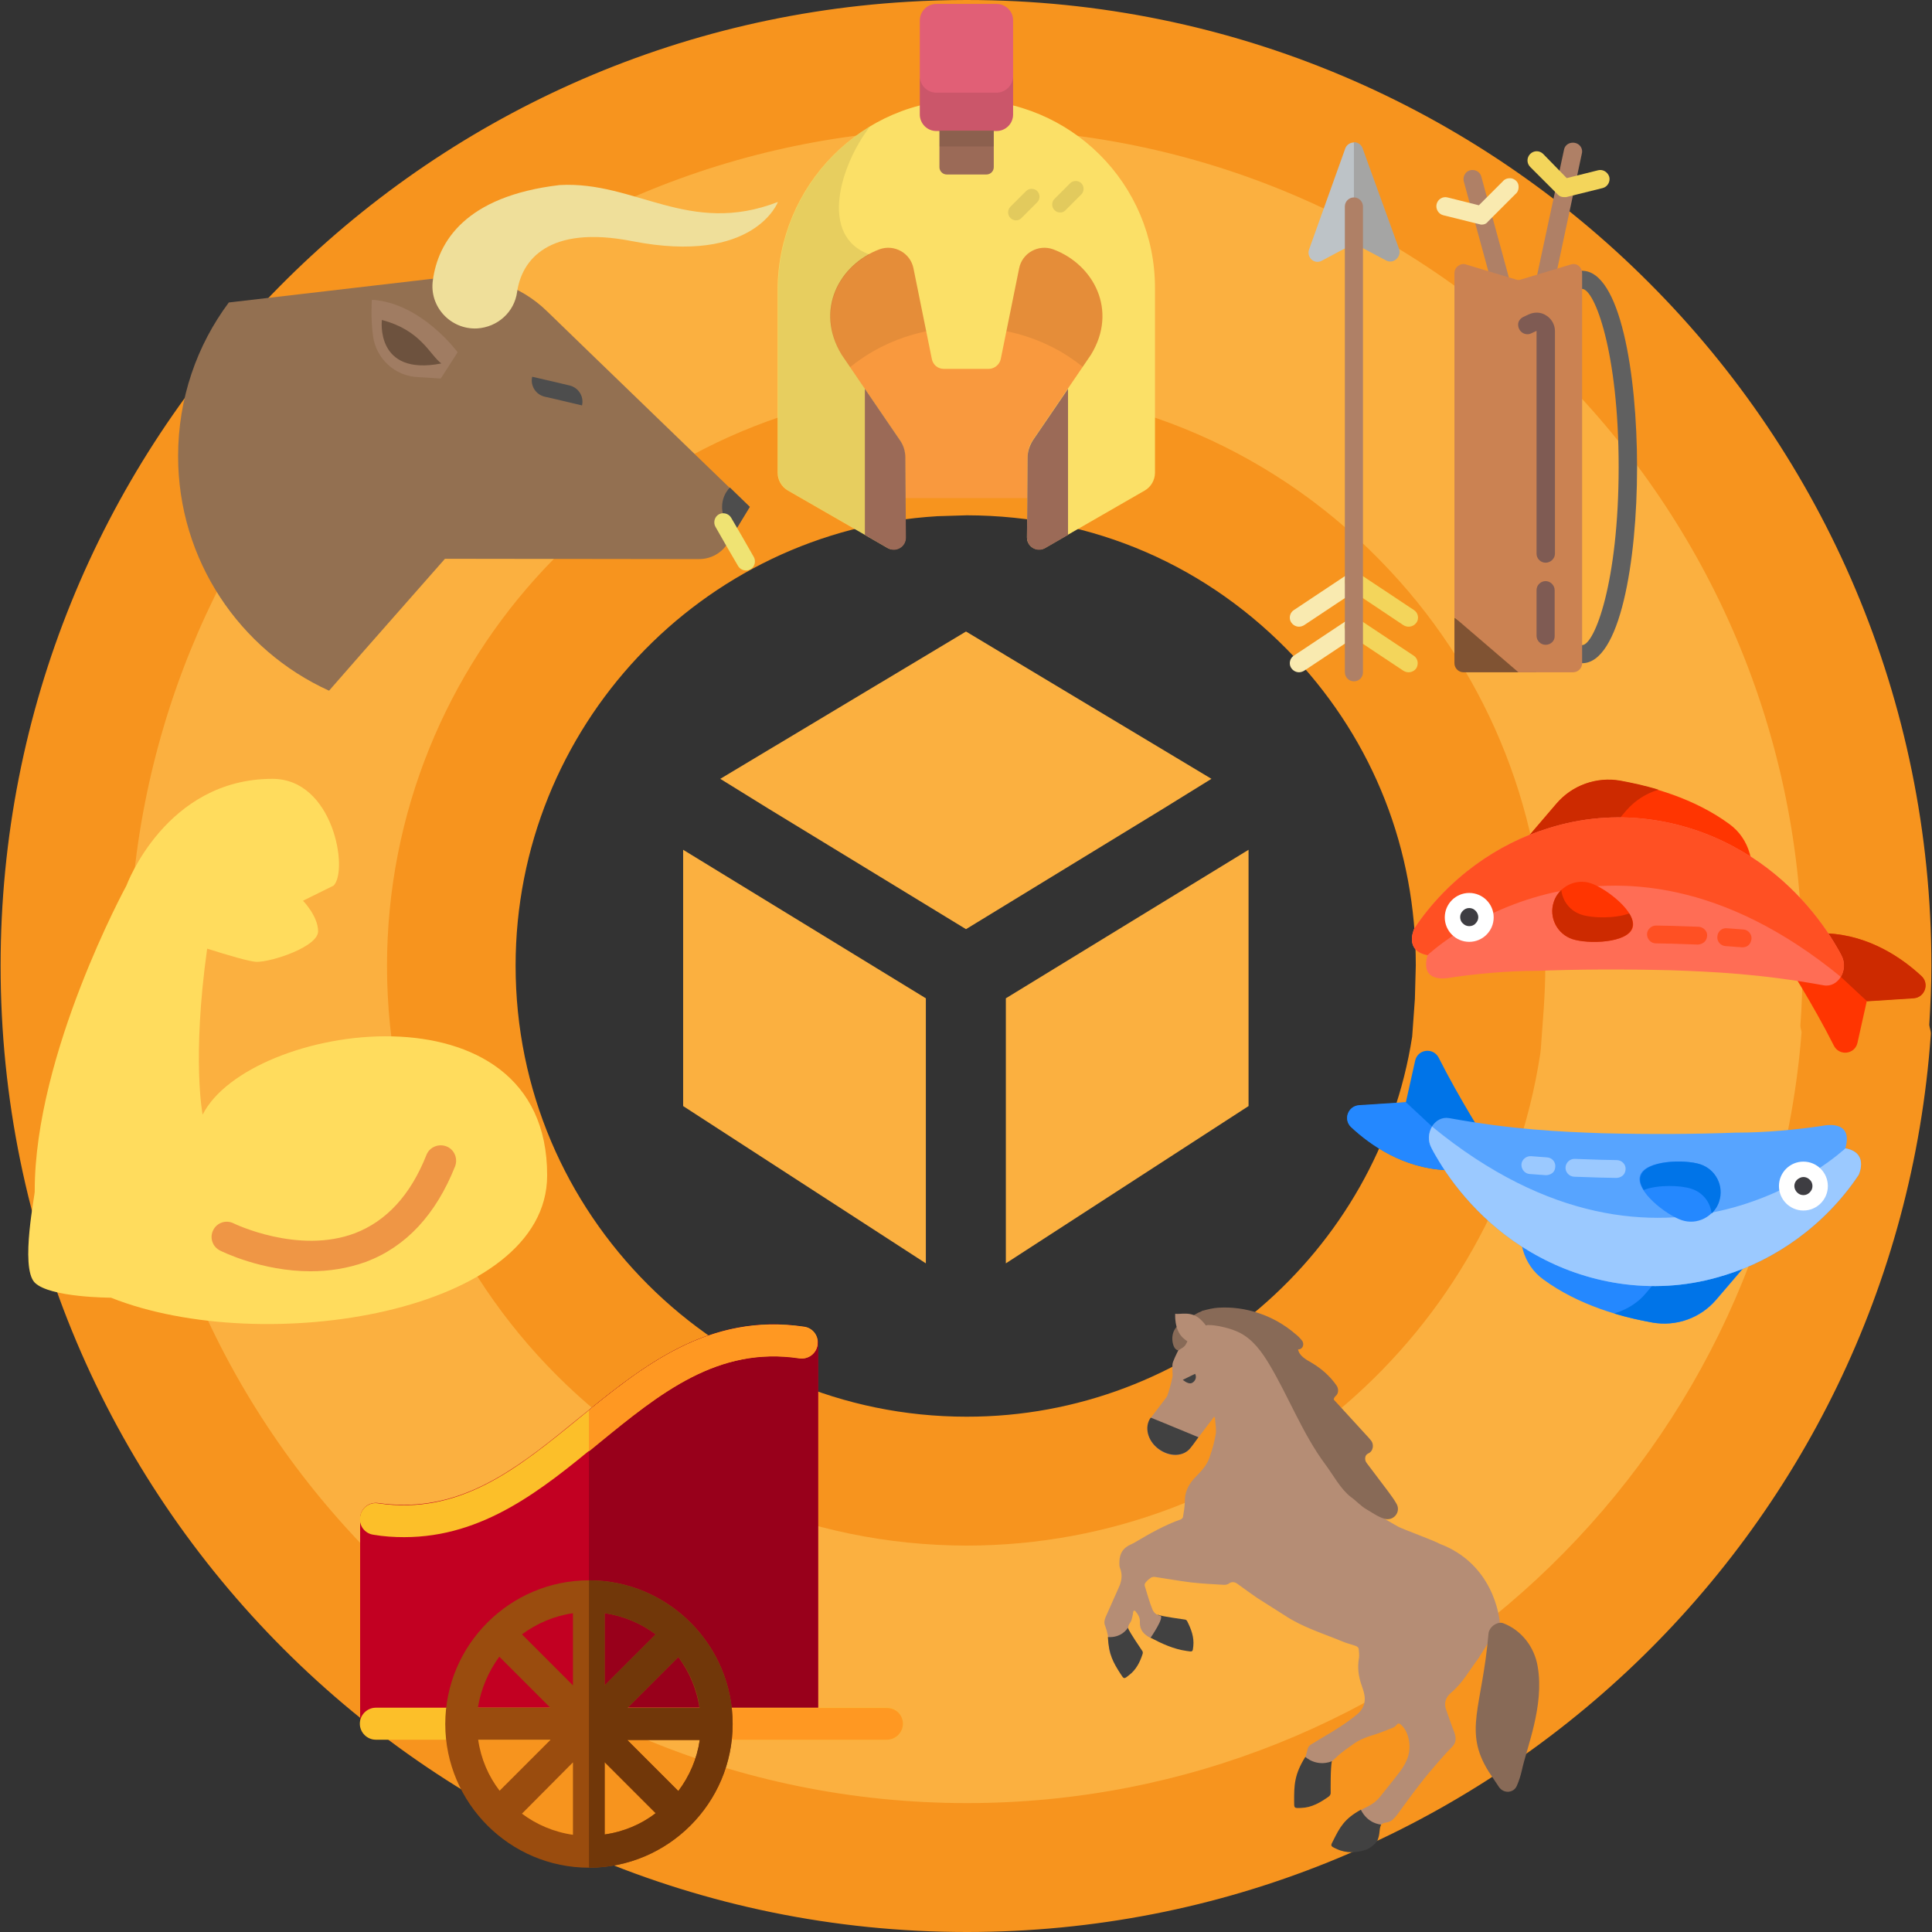 <?xml version="1.0" encoding="utf-8"?>
<!-- Generator: Adobe Illustrator 19.0.0, SVG Export Plug-In . SVG Version: 6.00 Build 0)  -->
<svg version="1.1" id="Layer_1" xmlns="http://www.w3.org/2000/svg" xmlns:xlink="http://www.w3.org/1999/xlink" x="0px" y="0px"
	 viewBox="14 -14 640 640" style="enable-background:new 14 -14 640 640;" xml:space="preserve">
<rect x="14" y="-14" width="640" height="640" fill="#333333" stroke="none"/>
<style type="text/css">
	.st0{fill:#FBB040;}
	.st1{fill:#F7941E;}
	.st2{fill:#F9993E;}
	.st3{opacity:8.000000e-002;enable-background:new    ;}
	.st4{fill:#FBE067;}
	.st5{opacity:0.1;}
	.st6{fill:#9B6A57;}
	.st7{fill:#E15F76;}
	.st8{opacity:0.1;enable-background:new    ;}
	.st9{fill:#C20022;}
	.st10{fill:#98001B;}
	.st11{fill:#FCBF29;}
	.st12{fill:#FF9822;}
	.st13{fill:#9A4C0E;}
	.st14{fill:#713709;}
	.st15{fill:#B58D75;}
	.st16{fill-opacity:0;stroke:#000000;stroke-opacity:0;}
	.st17{fill:#414141;}
	.st18{fill:#886A57;}
	.st19{fill:#805333;}
	.st20{fill:#A5A5A4;}
	.st21{fill:#606060;}
	.st22{fill:#F9EAB0;}
	.st23{fill:#F3D55B;}
	.st24{fill:#BDC3C7;}
	.st25{fill:#AF8066;}
	.st26{fill:#CB8252;}
	.st27{fill:#7F5B53;}
	.st28{fill:#937051;}
	.st29{fill:#4D4D4D;}
	.st30{fill:#A07C62;}
	.st31{fill:#6D523E;}
	.st32{fill:#EFDF9A;}
	.st33{fill:#EFE373;}
	.st34{fill:#FFDC5D;}
	.st35{fill:#EF9645;}
	.st36{fill:#FF3501;}
	.st37{fill:#CD2A00;}
	.st38{fill:#FF6D55;}
	.st39{fill:#FF5023;}
	.st40{fill:#FFFFFF;}
	.st41{fill:#3E3D42;}
	.st42{fill:#0074E8;}
	.st43{fill:#2488FF;}
	.st44{fill:#57A4FF;}
	.st45{fill:#9BC9FF;}
</style>
<path class="st0" d="M631.7,327.2C644.2,146.5,496.3-2.9,315.9,7.9c-156.5,9.3-280.4,139.2-280.4,298c0,165,133.8,298.8,298.8,298.8
	c157.9,0,287.1-122.4,298-277.5L631.7,327.2z M503,332c-12.6,82.1-84.2,144.6-168.8,144.6c-94.1,0-170.7-76.6-170.7-170.7
	c0-90.1,70.2-164.9,159.9-170.2l10.8-0.3c47.7,0,91.9,19.2,124.4,54c32.6,34.9,48.7,80.7,45.3,128.9L503,332z"/>
<g>
	<path class="st1" d="M334.2,114.1h-0.6l-10.8,0.3l-0.6,0c-101,6-179.9,90.1-180,191.5c0,106,86.1,192,192.1,192.1
		c95.3-0.1,175.6-70.1,189.9-162.7l0.2-1.7l1-13.7c0.3-4.7,0.5-9.3,0.5-13.9c0-48.8-18.1-95.3-51.5-131
		C437.9,135.8,387.7,114,334.2,114.1z M482.7,316.9l-0.9,12.5c-11.1,71.4-73.9,126-147.6,125.9c-41.2,0-78.5-16.7-105.6-43.8
		c-27.1-27.1-43.8-64.3-43.8-105.6c0-78.8,61.4-144.2,139.7-148.9l9.8-0.3c41.9,0.1,80.1,16.7,108.7,47.2c26.1,28,40,63.6,40,101.9
		L482.7,316.9z"/>
	<path class="st1" d="M653.8,305.9c0-88.3-35.7-168.4-93.5-226.2C502.6,21.8,422.5-14,334.2-14c-6.5,0-13.1,0.2-19.6,0.6
		C146.9-3.4,14.2,135.7,14.2,305.9C14.2,482.7,157.5,626,334.3,626c169.1,0,307.6-131.1,319.3-297.3c0.1-1.1-0.4-2.1-0.5-3.2
		C653.5,318.9,653.8,312.3,653.8,305.9z M610.8,327.9c-11.2,142.8-130.7,255.4-276.5,255.4c-76.7,0-145.9-31-196.2-81.3
		c-50.3-50.3-81.3-119.5-81.3-196.2c0-147.5,115.1-268.1,260.3-276.7c5.7-0.3,11.4-0.5,17.1-0.5c76.6,0,145.7,31,195.9,81.2
		c50.1,50.2,81,119.4,81,196c0,6.6-0.2,13.2-0.7,19.9C610.4,326.5,610.7,327.2,610.8,327.9z"/>
</g>
<rect x="283.7" y="57.7" class="st2" width="101" height="93.3"/>
<path class="st3" d="M283.7,57.7v64.8c5.1-11.8,23-28.1,50.5-28.1c27.5,0,45.4,16.3,50.5,28.1V57.7H283.7z"/>
<path class="st4" d="M334.1,19c-34.6,0-62.5,28.5-62.5,63.1v60.5c0,2.4,1.3,4.7,3.4,5.9l33,19c2.7,1.5,6-0.4,6-3.5l-0.2-26.5
	c0-2.1-0.6-4.1-1.8-5.8l-19.2-28.2c-9-14.8-0.8-29.9,12.5-34.9c4.9-1.8,10.3,1.2,11.3,6.3l6.1,30.1c0.4,1.9,2,3.2,4,3.2h14.8
	c1.9,0,3.6-1.4,4-3.2l6.1-30.1c1-5.1,6.4-8.1,11.3-6.3c13.4,5,21.5,20.2,12.5,34.9l-19.2,28.2c-1.2,1.7-1.8,3.7-1.8,5.8l-0.2,26.5
	c0,3.1,3.3,5,6,3.5l33-19c2.1-1.2,3.4-3.5,3.4-5.9V81.5C396.7,47,368.7,19,334.1,19z"/>
<g class="st5">
	<path d="M350.6,59c-0.7,0-1.4-0.3-1.9-0.8c-1-1-1-2.7,0-3.7l5.2-5.2c1-1,2.7-1,3.7,0c1,1,1,2.7,0,3.7l-5.2,5.2
		C351.9,58.7,351.3,59,350.6,59z"/>
	<path d="M365.2,56.4c-0.7,0-1.4-0.3-1.9-0.8c-1-1-1-2.7,0-3.7l5.2-5.2c1-1,2.7-1,3.7,0c1,1,1,2.7,0,3.7l-5.2,5.2
		C366.6,56.1,365.9,56.4,365.2,56.4z"/>
</g>
<path class="st6" d="M356.2,131.8l11.6-17v48.4l-7.6,4.4c-2.7,1.5-6-0.4-6-3.5l0.2-26.5C354.4,135.5,355.1,133.5,356.2,131.8z"/>
<path class="st7" d="M344.1-12.7h-19.9c-3,0-5.5,2.4-5.5,5.5v31.1c0,3,2.4,5.5,5.5,5.5h19.9c3,0,5.5-2.4,5.5-5.5V-7.3
	C349.6-10.3,347.1-12.7,344.1-12.7z"/>
<path class="st6" d="M343.2,29.3h-18v12.1c0,1.3,1.1,2.4,2.4,2.4h13.2c1.3,0,2.4-1.1,2.4-2.4L343.2,29.3
	C343.2,29.3,343.2,29.3,343.2,29.3z"/>
<rect x="325.2" y="29.3" class="st8" width="18" height="5.2"/>
<path class="st3" d="M313.9,137.6c0-2.1-0.6-4.1-1.8-5.8l-19.2-28.2c-8.1-13.4-2.2-27.2,9.1-33.3c-16.8-6.1-9.7-29.5,0.2-42.4
	c-18.3,11.1-30.5,31.3-30.5,54.2v60.5c0,2.4,1.3,4.7,3.4,5.9l33,19c2.7,1.5,6-0.4,6-3.5L313.9,137.6z"/>
<path class="st8" d="M344.1,16.7h-19.9c-3,0-5.5-2.4-5.5-5.5v12.7c0,3,2.4,5.5,5.5,5.5h19.9c3,0,5.5-2.4,5.5-5.5V11.2
	C349.6,14.2,347.1,16.7,344.1,16.7z"/>
<path class="st6" d="M312.1,131.8l-11.6-17v48.4l7.6,4.4c2.7,1.5,6-0.4,6-3.5l-0.2-26.5C313.9,135.5,313.3,133.5,312.1,131.8z"/>
<path class="st9" d="M280.4,425.5c-3.4-0.5-6.8-0.8-10.1-0.8c-26.4,0-45.8,15.8-64.6,31.1c-18.1,14.8-35.2,28.7-57.9,28.7
	c0,0,0,0,0,0c-2.8,0-5.7-0.2-8.5-0.6c-1.5-0.2-3.1,0.2-4.2,1.2c-1.2,1-1.8,2.5-1.8,4v67.8c0,2.9,2.4,5.3,5.3,5.3h141.1
	c2.9,0,5.3-2.4,5.3-5.3V430.8C284.9,428.1,283,425.9,280.4,425.5z"/>
<path class="st10" d="M280.4,425.5c-3.4-0.5-6.8-0.8-10.1-0.8c-24.9,0-43.5,14-61.2,28.4v109.1h70.6c2.9,0,5.3-2.4,5.3-5.3V430.8
	C284.9,428.1,283,425.9,280.4,425.5z"/>
<g>
	<path class="st11" d="M147.9,495.2c-3.3,0-6.7-0.2-10.2-0.8c-2.9-0.4-4.9-3.1-4.4-6c0.4-2.9,3.1-4.9,6-4.4
		c27.1,4,46.2-11.6,66.4-28.1c21.1-17.2,43-35.1,74.7-30.4c2.9,0.4,4.9,3.1,4.4,6c-0.4,2.9-3.1,4.9-6,4.4
		c-27.1-4-46.2,11.6-66.5,28.1C193.6,479.4,174.2,495.2,147.9,495.2z"/>
	<path class="st11" d="M307.8,562.3H138.5c-2.9,0-5.3-2.4-5.3-5.3s2.4-5.3,5.3-5.3h169.3c2.9,0,5.3,2.4,5.3,5.3
		S310.8,562.3,307.8,562.3z"/>
</g>
<path class="st12" d="M307.8,551.8h-98.8v10.5h98.8c2.9,0,5.3-2.4,5.3-5.3S310.8,551.8,307.8,551.8z"/>
<path class="st13" d="M209.1,509.5c-26.2,0-47.6,21.4-47.6,47.6s21.4,47.6,47.6,47.6s47.6-21.4,47.6-47.6S235.3,509.5,209.1,509.5z
	 M238.7,579.3l-16.9-16.9h24C244.9,568.6,242.4,574.4,238.7,579.3z M172.4,562.3h24l-16.9,16.9C175.8,574.4,173.3,568.6,172.4,562.3
	z M179.4,534.8l16.9,16.9h-24C173.3,545.5,175.8,539.7,179.4,534.8z M214.3,520.4c6.3,0.9,12.1,3.4,16.9,7l-16.9,16.9V520.4
	L214.3,520.4z M203.8,544.3l-16.9-16.9c4.9-3.6,10.6-6.1,16.9-7V544.3z M203.8,569.8v24c-6.3-0.9-12.1-3.4-16.9-7L203.8,569.8z
	 M214.3,569.8l16.9,16.9c-4.9,3.6-10.6,6.1-16.9,7L214.3,569.8L214.3,569.8z M221.8,551.8l16.9-16.9c3.6,4.9,6.1,10.6,7,16.9H221.8z
	"/>
<path class="st14" d="M209.1,509.5v95.2c26.2,0,47.6-21.4,47.6-47.6S235.3,509.5,209.1,509.5z M245.8,551.8h-24l16.9-16.9
	C242.4,539.7,244.9,545.5,245.8,551.8z M214.3,520.4c6.3,0.9,12.1,3.4,16.9,7l-16.9,16.9V520.4L214.3,520.4z M214.3,593.7v-24
	l16.9,16.9C226.4,590.4,220.6,592.8,214.3,593.7z M238.7,579.3l-16.9-16.9h24C244.9,568.6,242.4,574.4,238.7,579.3z"/>
<path class="st12" d="M278.8,436c2.9,0.4,5.6-1.6,6-4.4c0.4-2.9-1.6-5.6-4.4-6c-30-4.5-51.2,11.3-71.3,27.6v13.6
	c1.1-0.9,2.2-1.8,3.3-2.7C232.7,447.5,251.8,431.9,278.8,436z"/>
<g>
	<g>
		<g>
			<g>
				<path id="a2FyxRygr2" class="st15" d="M545.3,539.1c-0.1-0.2-0.2-0.5-0.3-0.7C545.1,538.7,545.2,538.9,545.3,539.1z"/>
			</g>
			<g>
				<g>
					<path id="a2FyxRygr2_1_" class="st16" d="M545.3,539.1c-0.1-0.2-0.2-0.5-0.3-0.7C545.1,538.7,545.2,538.9,545.3,539.1z"/>
				</g>
			</g>
		</g>
		<g>
			<g>
				<g>
					<path id="djwvaLJyr" class="st17" d="M395.1,528.5c3.8,2,7.7,3.8,12,4.4c2,0.3,2,0.4,2.2-1.6c0.3-3-0.7-5.6-2-8.2
						c-0.1-0.3-0.5-0.6-0.8-0.6c-1-0.2-7-0.9-9-1.6"/>
				</g>
				<g>
					<g>
						<path id="djwvaLJyr_1_" class="st16" d="M395.1,528.5c3.8,2,7.7,3.8,12,4.4c2,0.3,2,0.4,2.2-1.6c0.3-3-0.7-5.6-2-8.2
							c-0.1-0.3-0.5-0.6-0.8-0.6c-1-0.2-7-0.9-9-1.6"/>
					</g>
				</g>
			</g>
			<g>
				<g>
					<path id="aJ0LthmrH" class="st15" d="M510.9,524.1c-0.2-3.1-2.5-20.1-20-26.7c-1.2-0.8-12.3-4.9-13.6-5.6
						c-3.1-1.7-6.1-3.6-9.1-5.3c-20.1-13.5-19.2-56.9-40.6-63.3c-2.5-0.4-5.1-0.6-7.7-0.4c-0.8,0.1-1.5,0.3-2.3,0.4
						c-0.3,0-0.7,0-0.9-0.2c-0.1-0.1-0.1-0.1-0.2-0.2c-0.9,0.2-1.8,0.5-2.8,0.9c1-0.3,1.9-0.6,2.8-0.9c-0.6-0.7-1.1-1.4-1.7-2.1
						c-0.3-0.3-0.3,0.1-0.6-0.2c-0.1-0.2-0.3-0.3-0.3-0.3c-0.1,0-0.2,0.2-0.2,0.4c0,0.1-0.2,0.4-0.2,0.5c0.1,0.7,0.1,0.5,0.2,1.2
						c0.2,1.5,0.2,1.5-1.3,1.7c-0.6,0.1-1.3,0.2-1.9,0.5c0,0,0,0-0.1,0c-0.6,0.3-4.9,2.7-5.5,3c0,0,0,0,0.1,0.1c1.1,1,1.2,2,0.5,3.4
						c-1,2-2.1,4-2.9,6.1c-0.4,1-0.2,2.3-0.2,3.4c0,0.5,0.1,1.1,0,1.6c-0.9,4.4-2.4,8.7-4.4,12.7c-0.3,0.7-0.6,1.4-0.9,2
						c-0.1,0.2-0.2,0.4-0.3,0.6c0,0.1-0.1,0.2-0.1,0.2c0,0.1,0,0.2,0,0.3c0,0.1,0.1,0.3,0.1,0.4c0,0.1,0.1,0.2,0.1,0.3
						c0,0,0,0.1,0.1,0.1c0.1,0.3,0.3,0.6,0.5,0.9c0.2,0.3,0.1,0.7-0.1,0.9c-0.1,0.1-0.2,0.2-0.3,0.2c-0.1,0.1-0.2,0.2-0.2,0.3
						c-0.1,0.2-0.1,0.4-0.2,0.4c0,0,0,0,0,0.1c0,0.2,0,0.6,0.2,0.7c0.7,0.6,1.5,1.2,2.3,1.9c0.2,0.1,0.2,0.3-0.1,0.4
						c-0.4,0.2-0.4,0.6-0.1,0.8c0.7,0.6,1.6,0.7,2.6,0.7c0.5,0,1,0.2,1.5,0.3c0.2,0,0.5,0.1,0.6,0c0.8-0.6,1.7-0.5,2.6-0.4
						c1.3,0.1,2.7-1.3,2.8-2.6c0.1-1.7,0.8-2.9,2.2-4c1.2-0.9,1.9-2.2,2.9-3.4c0.2-0.3,0.5-0.5,0.8-0.6c0.8-0.3,1.5-0.1,1.5,0.8
						c0.1,1.7,0.5,3.4,0.2,5.1c-0.4,2.4-1.1,4.9-1.9,7.2c-0.8,2.7-2.6,4.7-4.6,6.7c-2.2,2.2-3.7,4.8-3.7,8c0,1.8-0.3,3.5-0.6,5.3
						c0,0.3-0.4,0.8-0.7,0.9c-5.4,1.9-10.3,4.7-15.2,7.6c-0.8,0.5-1.7,0.8-2.5,1.3c-2.1,1.3-2.7,3.3-2.7,5.6c0,0.5,0,1.1,0.2,1.6
						c0.9,2.2,0.6,4.4-0.4,6.5c-1.5,3.3-2.9,6.6-4.4,9.9c-0.4,1-0.5,1.9-0.1,2.8c0.8,2.1,1.2,4.2,1.2,6.4c0,1.9,0.7,3.5,1.5,5.2
						c0.6,1.3,2.2,1.9,2.8,3.2c0.5,1.1,0,2.1,1.1,1.8c0.9-0.3,1.9-0.7,2.5-1.4c1.8-1.9,2.6-4.2,2.6-6.8c0-0.5-0.1-1.1-0.4-1.5
						c-1-1.5-2-2.9-3.1-4.3c-0.8-1-0.8-2.3-0.1-3.4c0.4-0.5,0.7-1.2,0.8-1.8c0.2-0.7,0.3-1.3,0.4-2.1c0.1-0.4,0.4-0.5,0.7-0.2
						c0.9,1.1,1.6,2.2,1.5,3.6c-0.1,2.7,1.3,4.1,3.5,5.3c0,0,4.9-7.1,3.2-7.4c-1.3-0.2-2.2-1.1-2.6-2.2c-1-2.5-1.7-5.1-2.5-7.7
						c-0.1-0.4,0.1-0.9,0.4-1.2c0.5-0.6,1.1-1.1,1.7-1.5c0.4-0.2,0.9-0.3,1.4-0.2c4,0.6,7.9,1.3,11.9,1.8c3.6,0.4,7.3,0.6,10.9,0.8
						c0.5,0,1-0.1,1.4-0.3c1.1-0.9,2.2-0.7,3.2,0.1c2.1,1.5,4.1,3,6.3,4.5c3.1,2,6.2,3.9,9.3,5.9c5.9,3.9,12.6,5.9,19.1,8.6
						c1.4,0.6,2.8,0.9,4.2,1.4c0.6,0.2,1.1,0.6,1.1,1.2c0.1,0.9,0.2,1.9,0.1,2.7c-0.6,3.2-0.2,6.3,0.9,9.3c0.4,1.1,0.7,2.1,0.9,3.2
						c0.4,2.4-0.4,4.5-2.2,6.1c-3.7,3.1-7.8,5.6-11.9,8c-1.3,0.8-2.5,1.5-3.8,2.3c-0.4,0.3-0.8,0.8-0.9,1.3
						c-0.7,2.8-1.6,5.6-2.9,8.2c-1,1.9-0.5,3.8,0,5.6c0.4,1.5,0.8,3,1.3,4.7c0.1,0.4,0.4,0.4,0.7,0.2c1.1-0.6,2.1-1.2,2.9-2
						c1.9-1.6,3.1-3.8,4.1-6c0.3-0.7,0.3-1.5,0.3-2.3c0-1-0.3-1.9-0.3-2.9c0-0.3,0.5-0.9,0.8-1c1.3-0.2,1.9-1.1,2.8-1.9
						c1.6-1.5,3.4-2.7,5.2-4c1.9-1.4,4-2.3,6.3-3c2.4-0.7,4.8-1.7,7.1-2.6c0.5-0.2,1-0.7,1.4-1.2c0.2-0.2,0.6-0.2,0.9,0
						c1.4,1.1,2.3,2.7,2.8,4.8c1,4.2-0.4,7.7-2.8,10.9c-2.2,2.9-4.5,5.7-6.8,8.6c-1.4,1.7-3.3,2.8-5.3,3.7c-0.6,0.3-1.1,0.6-1.6,1
						c-2.9,3-5.4,6.4-7.7,9.8c-0.6,0.9-0.6,1.2,0.5,1.6c1.3,0.4,2.7,0.7,4.1,0.9c2.4,0.3,4.7,0.2,6.9-1.1c1.6-0.9,2.7-2.3,2.9-4.2
						c0-0.1,0-0.2,0-0.3c-0.1-1.8,0.6-2.9,2.6-3.1c1.5-0.2,2.5-1.4,3.4-2.5c2.5-3.4,4.9-6.8,7.5-10.1c2-2.6,4.1-5.1,6.3-7.6
						c1.4-1.6,2.9-3.3,4.4-4.8c1.5-1.5,1.4-3.1,0.7-5c-1-2.5-1.8-5-2.7-7.5c-0.8-2.2,0.1-4.1,1.6-5.4c3.9-3.2,6.2-7.6,9.2-11.5
						c0.2-0.3,0.4-0.7,0.6-1"/>
				</g>
				<g>
					<g>
						<path id="aJ0LthmrH_1_" class="st16" d="M510.9,524.1c-0.2-3.1-2.5-20.1-20-26.7c-1.2-0.8-12.3-4.9-13.6-5.6
							c-3.1-1.7-6.1-3.6-9.1-5.3c-20.1-13.5-19.2-56.9-40.6-63.3c-2.5-0.4-5.1-0.6-7.7-0.4c-0.8,0.1-1.5,0.3-2.3,0.4
							c-0.3,0-0.7,0-0.9-0.2c-0.1-0.1-0.1-0.1-0.2-0.2c-0.9,0.2-1.8,0.5-2.8,0.9c1-0.3,1.9-0.6,2.8-0.9c-0.6-0.7-1.1-1.4-1.7-2.1
							c-0.3-0.3-0.3,0.1-0.6-0.2c-0.1-0.2-0.3-0.3-0.3-0.3c-0.1,0-0.2,0.2-0.2,0.4c0,0.1-0.2,0.4-0.2,0.5c0.1,0.7,0.1,0.5,0.2,1.2
							c0.2,1.5,0.2,1.5-1.3,1.7c-0.6,0.1-1.3,0.2-1.9,0.5c0,0,0,0-0.1,0c-0.6,0.3-4.9,2.7-5.5,3c0,0,0,0,0.1,0.1
							c1.1,1,1.2,2,0.5,3.4c-1,2-2.1,4-2.9,6.1c-0.4,1-0.2,2.3-0.2,3.4c0,0.5,0.1,1.1,0,1.6c-0.9,4.4-2.4,8.7-4.4,12.7
							c-0.3,0.7-0.6,1.4-0.9,2c-0.1,0.2-0.2,0.4-0.3,0.6c0,0.1-0.1,0.2-0.1,0.2c0,0.1,0,0.2,0,0.3c0,0.1,0.1,0.3,0.1,0.4
							c0,0.1,0.1,0.2,0.1,0.3c0,0,0,0.1,0.1,0.1c0.1,0.3,0.3,0.6,0.5,0.9c0.2,0.3,0.1,0.7-0.1,0.9c-0.1,0.1-0.2,0.2-0.3,0.2
							c-0.1,0.1-0.2,0.2-0.2,0.3c-0.1,0.2-0.1,0.4-0.2,0.4c0,0,0,0,0,0.1c0,0.2,0,0.6,0.2,0.7c0.7,0.6,1.5,1.2,2.3,1.9
							c0.2,0.1,0.2,0.3-0.1,0.4c-0.4,0.2-0.4,0.6-0.1,0.8c0.7,0.6,1.6,0.7,2.6,0.7c0.5,0,1,0.2,1.5,0.3c0.2,0,0.5,0.1,0.6,0
							c0.8-0.6,1.7-0.5,2.6-0.4c1.3,0.1,2.7-1.3,2.8-2.6c0.1-1.7,0.8-2.9,2.2-4c1.2-0.9,1.9-2.2,2.9-3.4c0.2-0.3,0.5-0.5,0.8-0.6
							c0.8-0.3,1.5-0.1,1.5,0.8c0.1,1.7,0.5,3.4,0.2,5.1c-0.4,2.4-1.1,4.9-1.9,7.2c-0.8,2.7-2.6,4.7-4.6,6.7c-2.2,2.2-3.7,4.8-3.7,8
							c0,1.8-0.3,3.5-0.6,5.3c0,0.3-0.4,0.8-0.7,0.9c-5.4,1.9-10.3,4.7-15.2,7.6c-0.8,0.5-1.7,0.8-2.5,1.3c-2.1,1.3-2.7,3.3-2.7,5.6
							c0,0.5,0,1.1,0.2,1.6c0.9,2.2,0.6,4.4-0.4,6.5c-1.5,3.3-2.9,6.6-4.4,9.9c-0.4,1-0.5,1.9-0.1,2.8c0.8,2.1,1.2,4.2,1.2,6.4
							c0,1.9,0.7,3.5,1.5,5.2c0.6,1.3,2.2,1.9,2.8,3.2c0.5,1.1,0,2.1,1.1,1.8c0.9-0.3,1.9-0.7,2.5-1.4c1.8-1.9,2.6-4.2,2.6-6.8
							c0-0.5-0.1-1.1-0.4-1.5c-1-1.5-2-2.9-3.1-4.3c-0.8-1-0.8-2.3-0.1-3.4c0.4-0.5,0.7-1.2,0.8-1.8c0.2-0.7,0.3-1.3,0.4-2.1
							c0.1-0.4,0.4-0.5,0.7-0.2c0.9,1.1,1.6,2.2,1.5,3.6c-0.1,2.7,1.3,4.1,3.5,5.3c0,0,4.9-7.1,3.2-7.4c-1.3-0.2-2.2-1.1-2.6-2.2
							c-1-2.5-1.7-5.1-2.5-7.7c-0.1-0.4,0.1-0.9,0.4-1.2c0.5-0.6,1.1-1.1,1.7-1.5c0.4-0.2,0.9-0.3,1.4-0.2c4,0.6,7.9,1.3,11.9,1.8
							c3.6,0.4,7.3,0.6,10.9,0.8c0.5,0,1-0.1,1.4-0.3c1.1-0.9,2.2-0.7,3.2,0.1c2.1,1.5,4.1,3,6.3,4.5c3.1,2,6.2,3.9,9.3,5.9
							c5.9,3.9,12.6,5.9,19.1,8.6c1.4,0.6,2.8,0.9,4.2,1.4c0.6,0.2,1.1,0.6,1.1,1.2c0.1,0.9,0.2,1.9,0.1,2.7
							c-0.6,3.2-0.2,6.3,0.9,9.3c0.4,1.1,0.7,2.1,0.9,3.2c0.4,2.4-0.4,4.5-2.2,6.1c-3.7,3.1-7.8,5.6-11.9,8
							c-1.3,0.8-2.5,1.5-3.8,2.3c-0.4,0.3-0.8,0.8-0.9,1.3c-0.7,2.8-1.6,5.6-2.9,8.2c-1,1.9-0.5,3.8,0,5.6c0.4,1.5,0.8,3,1.3,4.7
							c0.1,0.4,0.4,0.4,0.7,0.2c1.1-0.6,2.1-1.2,2.9-2c1.9-1.6,3.1-3.8,4.1-6c0.3-0.7,0.3-1.5,0.3-2.3c0-1-0.3-1.9-0.3-2.9
							c0-0.3,0.5-0.9,0.8-1c1.3-0.2,1.9-1.1,2.8-1.9c1.6-1.5,3.4-2.7,5.2-4c1.9-1.4,4-2.3,6.3-3c2.4-0.7,4.8-1.7,7.1-2.6
							c0.5-0.2,1-0.7,1.4-1.2c0.2-0.2,0.6-0.2,0.9,0c1.4,1.1,2.3,2.7,2.8,4.8c1,4.2-0.4,7.7-2.8,10.9c-2.2,2.9-4.5,5.7-6.8,8.6
							c-1.4,1.7-3.3,2.8-5.3,3.7c-0.6,0.3-1.1,0.6-1.6,1c-2.9,3-5.4,6.4-7.7,9.8c-0.6,0.9-0.6,1.2,0.5,1.6c1.3,0.4,2.7,0.7,4.1,0.9
							c2.4,0.3,4.7,0.2,6.9-1.1c1.6-0.9,2.7-2.3,2.9-4.2c0-0.1,0-0.2,0-0.3c-0.1-1.8,0.6-2.9,2.6-3.1c1.5-0.2,2.5-1.4,3.4-2.5
							c2.5-3.4,4.9-6.8,7.5-10.1c2-2.6,4.1-5.1,6.3-7.6c1.4-1.6,2.9-3.3,4.4-4.8c1.5-1.5,1.4-3.1,0.7-5c-1-2.5-1.8-5-2.7-7.5
							c-0.8-2.2,0.1-4.1,1.6-5.4c3.9-3.2,6.2-7.6,9.2-11.5c0.2-0.3,0.4-0.7,0.6-1"/>
					</g>
				</g>
			</g>
			<g>
				<g>
					<path id="aaNTEe9QK" class="st15" d="M402.8,445.7c-0.8,1-6.8,9-7.6,10c-2.2,2.9-1.1,7.6,2.5,10.3c3.6,2.8,8.4,2.6,10.6-0.3
						c0.8-1,6.8-9,7.6-10c2.2-2.9,1.1-7.6-2.5-10.3S405,442.7,402.8,445.7z"/>
				</g>
				<g>
					<g>
						<path id="aaNTEe9QK_1_" class="st16" d="M402.8,445.7c-0.8,1-6.8,9-7.6,10c-2.2,2.9-1.1,7.6,2.5,10.3
							c3.6,2.8,8.4,2.6,10.6-0.3c0.8-1,6.8-9,7.6-10c2.2-2.9,1.1-7.6-2.5-10.3S405,442.7,402.8,445.7z"/>
					</g>
				</g>
			</g>
			<g>
				<g>
					<path id="dO9J9dv8" class="st17" d="M408.4,465.6c0.2-0.2,1.1-1.4,2.6-3.5c-9.5-3.9-14.7-6.1-15.8-6.5c-2.2,3-1.1,7.6,2.5,10.3
						C401.4,468.7,406.1,468.6,408.4,465.6z"/>
				</g>
				<g>
					<g>
						<path id="dO9J9dv8_1_" class="st16" d="M408.4,465.6c0.2-0.2,1.1-1.4,2.6-3.5c-9.5-3.9-14.7-6.1-15.8-6.5
							c-2.2,3-1.1,7.6,2.5,10.3C401.4,468.7,406.1,468.6,408.4,465.6z"/>
					</g>
				</g>
			</g>
			<g>
				<g>
					<path id="bd0o1A3ZW" class="st17" d="M397,458.2c-0.7,0-1.3,0.6-1.3,1.3c0,0.7,0.6,1.3,1.3,1.3c0.7,0,1.3-0.6,1.3-1.3
						C398.3,458.8,397.7,458.2,397,458.2z"/>
				</g>
				<g>
					<g>
						<path id="bd0o1A3ZW_1_" class="st16" d="M397,458.2c-0.7,0-1.3,0.6-1.3,1.3c0,0.7,0.6,1.3,1.3,1.3c0.7,0,1.3-0.6,1.3-1.3
							C398.3,458.8,397.7,458.2,397,458.2z"/>
					</g>
				</g>
			</g>
			<g>
				<g>
					<path id="aTEQE7uDu" class="st17" d="M408.9,444.1c1.1-0.6,1.6-1.9,1-3c-0.3,0.1-1.6,0.8-4.1,2
						C407.1,444.1,408.1,444.5,408.9,444.1z"/>
				</g>
				<g>
					<g>
						<path id="aTEQE7uDu_1_" class="st16" d="M408.9,444.1c1.1-0.6,1.6-1.9,1-3c-0.3,0.1-1.6,0.8-4.1,2
							C407.1,444.1,408.1,444.5,408.9,444.1z"/>
					</g>
				</g>
			</g>
			<g>
				<g>
					<path id="aBhsjvchp" class="st17" d="M385.2,540.5c1.1,1.7,1.1,1.8,2.7,0.5c2.4-1.8,3.7-4.3,4.6-7.1c0.1-0.3,0.1-0.8-0.1-1
						c-0.5-0.8-4-5.8-4.8-7.7c-0.1,0.3-2.1,3.4-6.6,3.1C381.3,534.1,382.8,536.8,385.2,540.5z"/>
				</g>
				<g>
					<g>
						<path id="aBhsjvchp_1_" class="st16" d="M385.2,540.5c1.1,1.7,1.1,1.8,2.7,0.5c2.4-1.8,3.7-4.3,4.6-7.1c0.1-0.3,0.1-0.8-0.1-1
							c-0.5-0.8-4-5.8-4.8-7.7c-0.1,0.3-2.1,3.4-6.6,3.1C381.3,534.1,382.8,536.8,385.2,540.5z"/>
					</g>
				</g>
			</g>
			<g>
				<g>
					<path id="fOMI6hCf3" class="st17" d="M442.7,582.6c0,2.4-0.1,2.4,2.3,2.3c3.5-0.1,6.4-1.8,9.2-3.8c0.3-0.2,0.6-0.7,0.6-1.1
						c0-1.2-0.1-8.3,0.4-10.6c-0.3,0.2-4.7,2-8.8-1.4C442.7,573.9,442.7,577.5,442.7,582.6z"/>
				</g>
				<g>
					<g>
						<path id="fOMI6hCf3_1_" class="st16" d="M442.7,582.6c0,2.4-0.1,2.4,2.3,2.3c3.5-0.1,6.4-1.8,9.2-3.8c0.3-0.2,0.6-0.7,0.6-1.1
							c0-1.2-0.1-8.3,0.4-10.6c-0.3,0.2-4.7,2-8.8-1.4C442.7,573.9,442.7,577.5,442.7,582.6z"/>
					</g>
				</g>
			</g>
			<g>
				<g>
					<path id="b34gmxVBCZ" class="st17" d="M455.7,595.6c-1,1.9-1.1,1.9,1.1,2.9c3.2,1.5,6.7,1.3,9.8,0.2c0.4,0,2.8-1.5,3.7-3
						c1-2.6,0.4-3.3,1.2-5.3c-0.3,0-4.4-0.3-6.7-4.9C459.3,588.5,457.8,591.4,455.7,595.6z"/>
				</g>
				<g>
					<g>
						<path id="b34gmxVBCZ_1_" class="st16" d="M455.7,595.6c-1,1.9-1.1,1.9,1.1,2.9c3.2,1.5,6.7,1.3,9.8,0.2c0.4,0,2.8-1.5,3.7-3
							c1-2.6,0.4-3.3,1.2-5.3c-0.3,0-4.4-0.3-6.7-4.9C459.3,588.5,457.8,591.4,455.7,595.6z"/>
					</g>
				</g>
			</g>
			<g>
				<g>
					<path id="e5aUyPC3R" class="st18" d="M444,433c0.4,2.2,2.7,3.4,4.6,4.5c3.2,1.9,6,4.4,8.1,7.4c0.8,1.1,0.8,2.7-0.3,3.6
						c-0.3,0.3-0.5,0.6-0.6,1.1c3.6,3.9,7.2,7.9,10.8,11.8c0.5,0.5,1,1.1,1.5,1.7c1.2,1.4,0.8,3.7-0.9,4.4c-0.4,0.2-0.8,0.6-0.9,1.1
						c-0.2,0.7,0,1.5,0.4,2c0.7,0.9,6.4,8.5,7.1,9.4c1,1.4,2.1,2.8,2.9,4.3c1.4,2.7-1.2,5.7-4.1,4.8c-2.1-0.6-4-2-5.9-3.1
						c-1.8-1-3.5-2.9-5.2-4.1c-3.4-2.6-5.8-7.2-8.4-10.7c-7.6-10.2-12.1-22.3-18.6-33.2c-2.5-4.2-5.5-8.3-9.8-10.5
						c-1.6-0.8-3.4-1.4-5.1-1.8c-2.3-0.6-4.6-0.9-6.9-0.7c-1.3-1-1.9-4.4-0.3-4.8c1.8-0.5,3.5-0.9,5.1-1c9.2-0.6,18.5,2.6,25.5,8.6
						c0.9,0.7,1.7,1.5,2.4,2.4C446.2,431.5,445.4,433.1,444,433C444,433,444,433,444,433z"/>
				</g>
				<g>
					<g>
						<path id="e5aUyPC3R_1_" class="st16" d="M444,433c0.4,2.2,2.7,3.4,4.6,4.5c3.2,1.9,6,4.4,8.1,7.4c0.8,1.1,0.8,2.7-0.3,3.6
							c-0.3,0.3-0.5,0.6-0.6,1.1c3.6,3.9,7.2,7.9,10.8,11.8c0.5,0.5,1,1.1,1.5,1.7c1.2,1.4,0.8,3.7-0.9,4.4
							c-0.4,0.2-0.8,0.6-0.9,1.1c-0.2,0.7,0,1.5,0.4,2c0.7,0.9,6.4,8.5,7.1,9.4c1,1.4,2.1,2.8,2.9,4.3c1.4,2.7-1.2,5.7-4.1,4.8
							c-2.1-0.6-4-2-5.9-3.1c-1.8-1-3.5-2.9-5.2-4.1c-3.4-2.6-5.8-7.2-8.4-10.7c-7.6-10.2-12.1-22.3-18.6-33.2
							c-2.5-4.2-5.5-8.3-9.8-10.5c-1.6-0.8-3.4-1.4-5.1-1.8c-2.3-0.6-4.6-0.9-6.9-0.7c-1.3-1-1.9-4.4-0.3-4.8c1.8-0.5,3.5-0.9,5.1-1
							c9.2-0.6,18.5,2.6,25.5,8.6c0.9,0.7,1.7,1.5,2.4,2.4C446.2,431.5,445.4,433.1,444,433C444,433,444,433,444,433z"/>
					</g>
				</g>
			</g>
			<g>
				<g>
					<path id="a1KBVnUBZF" class="st18" d="M414.6,423.7c0.1-0.4,0.3-0.8,0.4-1.3c0.1-0.6,0.8-1.7,0.4-2.2c-0.5-0.5-1.9-0.1-2.5,0
						c-0.9,0.2-1.8,0.5-2.6,1c-0.8,0.4-1.6,0.9-2.4,1.4c-0.6,0.4-1.1,0.7-1.7,1.1c-1,0.6-2.1,1.3-2.8,2.3c-1.1,1.5-1.3,3.5-0.8,5.3
						c0.2,0.7,0.5,1.4,1.1,1.8c0.2,0.1,0.4,0.2,0.6,0.2c0.1,0,0.3-0.1,0.4-0.2c0.6-0.4,1.3-0.7,1.8-1.3c0.4-0.5,0.6-1,0.9-1.6
						c0.8-1.4,2-2.5,3.2-3.6c0.7-0.6,1.3-1.2,2.2-1.4c0.4-0.1,0.7-0.1,1.1-0.3C414.2,424.6,414.4,424.1,414.6,423.7z"/>
				</g>
				<g>
					<g>
						<path id="a1KBVnUBZF_1_" class="st16" d="M414.6,423.7c0.1-0.4,0.3-0.8,0.4-1.3c0.1-0.6,0.8-1.7,0.4-2.2
							c-0.5-0.5-1.9-0.1-2.5,0c-0.9,0.2-1.8,0.5-2.6,1c-0.8,0.4-1.6,0.9-2.4,1.4c-0.6,0.4-1.1,0.7-1.7,1.1c-1,0.6-2.1,1.3-2.8,2.3
							c-1.1,1.5-1.3,3.5-0.8,5.3c0.2,0.7,0.5,1.4,1.1,1.8c0.2,0.1,0.4,0.2,0.6,0.2c0.1,0,0.3-0.1,0.4-0.2c0.6-0.4,1.3-0.7,1.8-1.3
							c0.4-0.5,0.6-1,0.9-1.6c0.8-1.4,2-2.5,3.2-3.6c0.7-0.6,1.3-1.2,2.2-1.4c0.4-0.1,0.7-0.1,1.1-0.3
							C414.2,424.6,414.4,424.1,414.6,423.7z"/>
					</g>
				</g>
			</g>
			<g>
				<g>
					<path id="cbqWMgDyQ" class="st15" d="M403.3,421.2c0,0-0.4,5.3,2.6,8c3,2.7,6.7,3.5,8.3,1.8c1.6-1.7,0.4-5.3-2.6-8
						C408.6,420.2,405,421.5,403.3,421.2z"/>
				</g>
				<g>
					<g>
						<path id="cbqWMgDyQ_1_" class="st16" d="M403.3,421.2c0,0-0.4,5.3,2.6,8c3,2.7,6.7,3.5,8.3,1.8c1.6-1.7,0.4-5.3-2.6-8
							C408.6,420.2,405,421.5,403.3,421.2z"/>
					</g>
				</g>
			</g>
			<g>
				<g>
					<path id="a9L7ocKay5" class="st18" d="M516.5,577.5c0.7-1.6,1.2-3.2,1.6-4.9c1.6-7.6,7.5-21.5,5.3-34.4
						c-1-6.4-5.2-12-11.2-14.4c-0.2-0.1-0.4-0.1-0.6-0.2c-2-0.3-4.2,1.4-4.5,3.4c-2.1,24.6-8.4,32.3,0,45.8c1.1,1.7,2.3,3.4,3.4,5.1
						C512.1,580.3,515.5,580,516.5,577.5z"/>
				</g>
				<g>
					<g>
						<path id="a9L7ocKay5_1_" class="st16" d="M516.5,577.5c0.7-1.6,1.2-3.2,1.6-4.9c1.6-7.6,7.5-21.5,5.3-34.4
							c-1-6.4-5.2-12-11.2-14.4c-0.2-0.1-0.4-0.1-0.6-0.2c-2-0.3-4.2,1.4-4.5,3.4c-2.1,24.6-8.4,32.3,0,45.8
							c1.1,1.7,2.3,3.4,3.4,5.1C512.1,580.3,515.5,580,516.5,577.5z"/>
					</g>
				</g>
			</g>
		</g>
	</g>
</g>
<path class="st19" d="M523,208.7h-24.2c-1.7,0-3-1.4-3-3v-15.1L523,208.7z"/>
<path class="st20" d="M473.2,72.3l-16.8-8.9l6.1-30.3c1.2,0,2.3,0.7,2.8,1.8l12.1,33.4c0.5,1.2,0.2,2.5-0.7,3.4
	C475.7,72.7,474.4,72.9,473.2,72.3z"/>
<path class="st21" d="M538.1,205.7c-1.7,0-3-1.4-3-3s1.4-3,3-3c4.1,0,12.1-20.8,12.1-59c0-38.2-8-59-12.1-59c-1.7,0-3-1.4-3-3
	c0-1.7,1.4-3,3-3c12.5,0,18.2,33.7,18.2,65.1C556.3,172,550.6,205.7,538.1,205.7z"/>
<path class="st22" d="M444.3,193.6c-1.3,0-2.5-0.9-2.9-2.1c-0.4-1.3,0.1-2.7,1.2-3.4l18.2-12.1c1.4-0.9,3.3-0.6,4.2,0.8
	c0.9,1.4,0.6,3.3-0.8,4.2L446,193.1C445.5,193.4,444.9,193.6,444.3,193.6z"/>
<path class="st22" d="M444.3,208.7c-1.3,0-2.5-0.9-2.9-2.1c-0.4-1.3,0.1-2.7,1.2-3.4l18.2-12.1c0.9-0.6,2.1-0.7,3-0.2
	s1.6,1.4,1.7,2.5c0.1,1.1-0.4,2.1-1.3,2.7L446,208.2C445.5,208.5,444.9,208.7,444.3,208.7z"/>
<path class="st23" d="M480.6,193.6c-0.6,0-1.2-0.2-1.7-0.5L460.8,181c-0.9-0.6-1.4-1.6-1.3-2.7c0.1-1.1,0.7-2,1.7-2.5
	c1-0.5,2.1-0.4,3,0.2l18.2,12.1c1.1,0.7,1.6,2.1,1.2,3.4C483.2,192.7,482,193.6,480.6,193.6z"/>
<path class="st23" d="M480.6,208.7c-0.6,0-1.2-0.2-1.7-0.5l-18.2-12.1c-1.4-0.9-1.8-2.8-0.8-4.2c0.9-1.4,2.8-1.8,4.2-0.8l18.2,12.1
	c1.1,0.7,1.6,2.1,1.2,3.4C483.2,207.8,482,208.7,480.6,208.7z"/>
<path class="st24" d="M462.5,33.2v33.5l0,0l-10.7,5.7c-1.1,0.6-2.5,0.4-3.4-0.5c-0.9-0.9-1.2-2.2-0.7-3.4L459.7,35
	C460.2,33.9,461.3,33.2,462.5,33.2z"/>
<path class="st25" d="M462.5,211.7c-1.7,0-3-1.4-3-3V54.4c0-1.7,1.4-3,3-3c1.7,0,3,1.4,3,3v154.3
	C465.5,210.4,464.2,211.7,462.5,211.7z"/>
<path class="st25" d="M526,81.6c-0.9,0-1.8-0.4-2.4-1.1c-0.6-0.7-0.8-1.6-0.6-2.5l9.1-42.4c0.2-1.1,1-1.9,2-2.2c1-0.3,2.2-0.1,3,0.6
	c0.8,0.7,1.2,1.8,0.9,2.9L529,79.2C528.7,80.6,527.5,81.6,526,81.6z"/>
<path class="st23" d="M532.1,51.3c-0.8,0-1.6-0.3-2.1-0.9l-9.1-9.1c-1.2-1.2-1.2-3.1,0-4.3c1.2-1.2,3.1-1.2,4.3,0L533,45l10.4-2.6
	c1.6-0.4,3.2,0.6,3.7,2.2c0.4,1.6-0.6,3.3-2.2,3.7l-12.1,3C532.6,51.3,532.3,51.3,532.1,51.3z"/>
<path class="st25" d="M510.9,81.6c-1.4,0-2.6-0.9-2.9-2.2l-9.1-33.3c-0.4-1.6,0.5-3.3,2.1-3.7c1.6-0.4,3.3,0.5,3.7,2.1l9.1,33.3
	c0.2,0.9,0.1,1.9-0.5,2.6C512.7,81.2,511.9,81.6,510.9,81.6z"/>
<path class="st22" d="M504.9,60.4c-0.2,0-0.5,0-0.7-0.1l-12.1-3c-1.6-0.4-2.6-2.1-2.2-3.7c0.4-1.6,2-2.6,3.6-2.2l10.4,2.6l7.9-7.9
	c0.7-0.9,1.9-1.2,3-1c1.1,0.3,2,1.1,2.2,2.2s-0.1,2.3-1,3l-9.1,9.1C506.4,60.1,505.7,60.4,504.9,60.4z"/>
<path class="st26" d="M538.1,76.5v129.2c0,1.7-1.4,3-3,3H517l-21.2-18.2v-114c0-0.9,0.4-1.8,1.2-2.4c0.8-0.6,1.7-0.8,2.6-0.5l16.6,5
	c0.5,0.2,1.1,0.2,1.6,0l16.6-5c0.9-0.3,1.9-0.1,2.6,0.5C537.7,74.7,538.1,75.6,538.1,76.5z"/>
<g>
	<path class="st27" d="M526,172.4c-1.7,0-3-1.4-3-3V95.6l-1.7,0.8c-1,0.5-2.1,0.4-3-0.2c-0.9-0.6-1.4-1.6-1.4-2.7s0.7-2,1.7-2.5
		l1.7-0.8c1.9-0.9,4.1-0.9,5.9,0.3c1.8,1.1,2.9,3.1,2.9,5.2v73.7C529.1,171,527.7,172.4,526,172.4z"/>
	<path class="st27" d="M526,199.6c-1.7,0-3-1.4-3-3v-15.1c0-1.7,1.4-3,3-3s3,1.4,3,3v15.1C529.1,198.3,527.7,199.6,526,199.6z"/>
</g>
<g>
	<g>
		<g>
			<g>
				<path id="aGbnZiXAy" class="st28" d="M257.6,161.8c-1.5,2.4-2.3,3.8-2.5,4.1c-2,3.3-5.6,5.3-9.5,5.3c-0.6,0-3.6,0-9,0l-75.2-0.1
					c-23.1,26.2-35.9,40.8-38.4,43.7c-29.5-13.4-50-43.2-50-77.7c0-19.1,6.2-36.7,16.8-50.9c7.2-0.8,64.9-7.6,72.1-8.4
					c12.2-1.4,24.5,2.7,33.3,11.3c3.2,3.1,19.4,18.8,48.5,46.9l12,11.6l6.6,6.4L257.6,161.8z"/>
			</g>
			<g>
				<g>
					<path id="aGbnZiXAy_1_" class="st16" d="M257.6,161.8c-1.5,2.4-2.3,3.8-2.5,4.1c-2,3.3-5.6,5.3-9.5,5.3c-0.6,0-3.6,0-9,0
						l-75.2-0.1c-23.1,26.2-35.9,40.8-38.4,43.7c-29.5-13.4-50-43.2-50-77.7c0-19.1,6.2-36.7,16.8-50.9c7.2-0.8,64.9-7.6,72.1-8.4
						c12.2-1.4,24.5,2.7,33.3,11.3c3.2,3.1,19.4,18.8,48.5,46.9l12,11.6l6.6,6.4L257.6,161.8z"/>
				</g>
			</g>
		</g>
		<g>
			<g>
				<path id="h8rjgxMZoU" class="st29" d="M194.4,117.4c-2.9-0.7-4.8-3.6-4.1-6.6l0,0c7.4,1.7,11.6,2.7,12.4,2.9
					c2.9,0.7,4.8,3.6,4.1,6.6l0,0C199.4,118.5,195.2,117.6,194.4,117.4z"/>
			</g>
			<g>
				<g>
					<path id="h8rjgxMZoU_1_" class="st16" d="M194.4,117.4c-2.9-0.7-4.8-3.6-4.1-6.6l0,0c7.4,1.7,11.6,2.7,12.4,2.9
						c2.9,0.7,4.8,3.6,4.1,6.6l0,0C199.4,118.5,195.2,117.6,194.4,117.4z"/>
				</g>
			</g>
		</g>
		<g>
			<g>
				<path id="c1Tm5UFKIN" class="st30" d="M165.6,102.7c0,0-12-16.4-28.4-17.4c0,0-0.5,5.8,0.4,12.2c1.1,7.4,7.2,13,14.6,13.4
					c0.5,0,3.1,0.2,7.8,0.5"/>
			</g>
			<g>
				<g>
					<path id="c1Tm5UFKIN_1_" class="st16" d="M165.6,102.7c0,0-12-16.4-28.4-17.4c0,0-0.5,5.8,0.4,12.2c1.1,7.4,7.2,13,14.6,13.4
						c0.5,0,3.1,0.2,7.8,0.5"/>
				</g>
			</g>
		</g>
		<g>
			<g>
				<path id="cBUAdNTq9" class="st31" d="M140.5,92c0,0-2.3,18.7,19.7,14.4C156.3,103.5,153.5,95.4,140.5,92z"/>
			</g>
			<g>
				<g>
					<path id="cBUAdNTq9_1_" class="st16" d="M140.5,92c0,0-2.3,18.7,19.7,14.4C156.3,103.5,153.5,95.4,140.5,92z"/>
				</g>
			</g>
		</g>
		<g>
			<g>
				<path id="a5PhR28CmC" class="st29" d="M257.6,161.8c-2.7-1.6-4.4-4.5-4.4-7.9c0-2.5,1-4.8,2.6-6.4c0.4,0.4,2.7,2.6,6.6,6.4
					C259.5,158.6,257.9,161.3,257.6,161.8z"/>
			</g>
			<g>
				<g>
					<path id="a5PhR28CmC_1_" class="st16" d="M257.6,161.8c-2.7-1.6-4.4-4.5-4.4-7.9c0-2.5,1-4.8,2.6-6.4c0.4,0.4,2.7,2.6,6.6,6.4
						C259.5,158.6,257.9,161.3,257.6,161.8z"/>
				</g>
			</g>
		</g>
		<g>
			<g>
				<path id="f1r05bXSLW" class="st32" d="M199.4,47.3c25.1-1.4,42.8,17,72.3,5.6c0,0-7.8,20.9-48.2,13c-28-5.5-36.7,6.4-38.2,16.8
					c-0.9,6.7-6.5,11.7-13.3,12.1l0,0c-8.8,0.4-15.9-7.3-14.6-16C159.1,66.3,167.9,51,199.4,47.3z"/>
			</g>
			<g>
				<g>
					<path id="f1r05bXSLW_1_" class="st16" d="M199.4,47.3c25.1-1.4,42.8,17,72.3,5.6c0,0-7.8,20.9-48.2,13
						c-28-5.5-36.7,6.4-38.2,16.8c-0.9,6.7-6.5,11.7-13.3,12.1l0,0c-8.8,0.4-15.9-7.3-14.6-16C159.1,66.3,167.9,51,199.4,47.3z"/>
				</g>
			</g>
		</g>
		<g>
			<g>
				<path id="fkHLv5lsZ" class="st33" d="M262.6,174.6c-1.4,0.8-3.3,0.3-4.1-1.1c-0.8-1.3-6.8-11.7-7.5-13c-0.8-1.4-0.3-3.3,1.1-4.1
					l0,0c1.4-0.8,3.3-0.3,4.1,1.1c0.8,1.3,6.8,11.7,7.5,13C264.5,171.9,264,173.8,262.6,174.6L262.6,174.6z"/>
			</g>
			<g>
				<g>
					<path id="fkHLv5lsZ_1_" class="st16" d="M262.6,174.6c-1.4,0.8-3.3,0.3-4.1-1.1c-0.8-1.3-6.8-11.7-7.5-13
						c-0.8-1.4-0.3-3.3,1.1-4.1l0,0c1.4-0.8,3.3-0.3,4.1,1.1c0.8,1.3,6.8,11.7,7.5,13C264.5,171.9,264,173.8,262.6,174.6
						L262.6,174.6z"/>
				</g>
			</g>
		</g>
	</g>
</g>
<g transform="matrix(1.25 0 0 -1.25 0 45)">
	<g>
		<g>
			<path class="st34" d="M64.9-248.2c0,0-2.9,14.7,1.2,44c5.7-1.8,11.4-3.5,13.2-3.5c4,0,16.2,4,16.2,8.1c0,4-4,8.1-4,8.1l8.1,4
				c4,4,0,28.3-16.2,28.3c-28.3,0-38.7-28.3-38.7-28.3l0,0h0c0,0-24.3-44.5-24.3-80.9c0.3,0-4-20.2,0-24.3c4-4,20.2-4,20.2-4
				c40.5-16.1,115.6-4,115.6,32.4C156.3-211.8,77.1-223.9,64.9-248.2"/>
			<path class="st35" d="M93.5-289.7c-12.9,0-23.4,5.2-24,5.5c-2,1-2.8,3.4-1.8,5.4c1,2,3.4,2.8,5.4,1.8c0.2-0.1,17.2-8.3,32.2-2.6
				c8.3,3.2,14.7,10.1,18.9,20.7c0.8,2.1,3.2,3.1,5.3,2.3c2.1-0.8,3.1-3.2,2.3-5.3c-5.1-12.8-13-21.3-23.6-25.3
				C103.2-289,98.2-289.7,93.5-289.7"/>
		</g>
	</g>
</g>
<path class="st36" d="M605.5,304.5c0,0,9,14,16,27.9c1.8,3.5,6.9,2.9,7.8-0.9l3.1-13.9l15.5-1c3.7-0.2,5.3-4.7,2.6-7.2
	c-6.3-5.9-17.3-13.6-31.4-14.2C619.2,295.4,605.5,304.5,605.5,304.5z"/>
<path class="st37" d="M650.6,309.4c-6.3-5.9-17.3-13.6-31.4-14.2c0,0.1-5,3.6-9,6.2l13.6,8.2l8.7,8.1l15.5-1
	C651.6,316.4,653.2,311.9,650.6,309.4z"/>
<path class="st36" d="M517.7,266.1l11.9-13.9c5.2-6.1,13.2-8.9,21.1-7.5c10.2,1.8,24.5,5.7,36.2,14.3c3.3,2.4,5.6,5.8,6.7,9.7
	c1.4,5.1,3.3,12.1,3.3,12.1L517.7,266.1z"/>
<path class="st37" d="M563.4,247.6c-4.5-1.4-8.9-2.3-12.6-3c-7.9-1.4-15.9,1.5-21.1,7.5l-11.9,13.9l21.7,4l13.3-15.6
	C555.6,251.2,559.3,248.8,563.4,247.6z"/>
<path class="st38" d="M624,302.5c-0.7-1.4-1.6-2.9-2.5-4.4c-5.9-9.7-16.8-23-33.5-31.8c-16.4-8.8-38.6-13.1-61.2-5.9
	c-16.4,5-33,16.3-44.3,33.2c-0.3,0.7-3.2,7.4,4.4,8.8c-2.9,10.1,7.9,7.4,7.9,7.4c8.3-1.2,18.2-2.2,28.4-2.2
	c13.4-0.5,27.8-0.6,44.2-0.2c14.2,0.5,29.8,1.2,50.7,5C622.9,313.3,626.5,307.3,624,302.5z"/>
<g>
	<path class="st39" d="M623.8,309.6c1.2-2,1.5-4.7,0.2-7.1c-0.7-1.4-1.6-2.9-2.5-4.4c-5.9-9.7-16.8-23-33.5-31.8
		c-16.4-8.8-38.6-13.1-61.2-5.9c-16.4,5-33,16.3-44.3,33.2c-0.3,0.7-3.2,7.4,4.4,8.8C486.9,302.4,546.3,246.1,623.8,309.6z"/>
	<path class="st39" d="M590.9,299.8c-1.7-0.1-3.5-0.3-5.3-0.4c-1.6-0.1-2.9-1.5-2.7-3.2c0.1-1.6,1.5-2.9,3.2-2.7
		c1.8,0.1,3.6,0.3,5.4,0.4c1.6,0.1,2.9,1.6,2.7,3.2C593.7,300.2,590.9,299.8,590.9,299.8z"/>
	<path class="st39" d="M576.4,298.9c-2.6-0.1-5.3-0.2-8.8-0.3l-0.1,0c-1.7,0-3.4-0.1-5-0.1c-1.6,0-2.9-1.4-2.9-3
		c0-1.6,1.4-2.9,3-2.9c1.7,0,3.3,0.1,5.1,0.1l0.1,0c3.5,0.1,6.2,0.2,8.9,0.3c1.6,0.1,3,1.5,2.8,3.1
		C579.2,298.9,576.4,298.9,576.4,298.9z"/>
</g>
<path class="st36" d="M534.9,297.1c-5.1-1.7-7.9-7.2-6.2-12.3c1.7-5.1,7.2-7.9,12.3-6.2c5.1,1.7,15.5,9.7,13.8,14.8
	S540,298.7,534.9,297.1z"/>
<path class="st37" d="M537.9,289c-3.8-1.2-6.3-4.5-6.7-8.2c-1.1,1.1-2,2.4-2.5,4c-1.7,5.1,1.1,10.6,6.2,12.3
	c5.1,1.7,18.2,1.4,19.8-3.8c0.5-1.4,0-3.1-1-4.7C549,290.3,541.5,290.2,537.9,289z"/>
<circle class="st40" cx="500.7" cy="289.9" r="8.1"/>
<path class="st41" d="M500.7,292.8c-0.8,0-1.5-0.3-2.1-0.9c-0.6-0.5-0.9-1.3-0.9-2.1c0-0.8,0.3-1.5,0.9-2.1c0.6-0.6,1.3-0.9,2.1-0.9
	c0.8,0,1.5,0.3,2.1,0.9c0.5,0.5,0.9,1.3,0.9,2.1c0,0.8-0.3,1.5-0.9,2.1C502.3,292.5,501.5,292.8,500.7,292.8z"/>
<path class="st42" d="M506.6,364.3c0,0-9-14-16-27.9c-1.8-3.5-6.9-2.9-7.8,0.9l-3.1,13.9l-15.5,1c-3.7,0.2-5.3,4.7-2.6,7.2
	c6.3,5.9,17.3,13.6,31.4,14.2C492.9,373.4,506.6,364.3,506.6,364.3z"/>
<g>
	<path class="st43" d="M461.6,359.4c6.3,5.9,17.3,13.6,31.4,14.2c0-0.1,5-3.6,9-6.2l-13.6-8.2l-8.7-8.1l-15.5,1
		C460.5,352.4,458.9,356.9,461.6,359.4z"/>
	<path class="st43" d="M594.4,402.7l-11.9,13.9c-5.2,6.1-13.2,8.9-21.1,7.5c-10.2-1.8-24.5-5.7-36.2-14.3c-3.3-2.4-5.6-5.8-6.7-9.7
		c-1.4-5.1-3.3-12.1-3.3-12.1L594.4,402.7z"/>
</g>
<path class="st42" d="M548.7,421.1c4.5,1.4,8.9,2.3,12.6,3c7.9,1.4,15.9-1.5,21.1-7.5l11.9-13.9l-21.7-4l-13.3,15.6
	C556.6,417.6,552.8,419.9,548.7,421.1z"/>
<path class="st44" d="M488.2,366.3c0.7,1.4,1.6,2.9,2.5,4.4c5.9,9.7,16.8,23,33.5,31.8c16.4,8.8,38.6,13.1,61.2,5.9
	c16.4-5,33-16.3,44.3-33.2c0.3-0.7,3.2-7.4-4.4-8.8c2.9-10.1-7.9-7.4-7.9-7.4c-8.3,1.2-18.2,2.2-28.4,2.2
	c-13.4,0.5-27.8,0.6-44.2,0.2c-14.2-0.5-29.8-1.2-50.7-5C489.2,355.5,485.6,361.5,488.2,366.3z"/>
<g>
	<path class="st45" d="M488.4,359.2c-1.2,2-1.5,4.7-0.2,7.1c0.7,1.4,1.6,2.9,2.5,4.4c5.9,9.7,16.8,23,33.5,31.8
		c16.4,8.8,38.6,13.1,61.2,5.9c16.4-5,33-16.3,44.3-33.2c0.3-0.7,3.2-7.4-4.4-8.8C625.3,366.4,565.8,422.7,488.4,359.2z"/>
	<path class="st45" d="M526.1,375.3c-1.8-0.1-3.6-0.3-5.4-0.4c-1.6-0.1-2.8-1.6-2.7-3.2c0.1-1.6,1.6-2.8,3.2-2.7
		c1.7,0.1,3.5,0.3,5.3,0.4c1.6,0.1,2.9,1.5,2.7,3.2C529,375.3,526.2,375.3,526.1,375.3z"/>
	<path class="st45" d="M549.5,376.2c-1.7,0-3.3-0.1-5.1-0.1l-0.1,0c-3.5-0.1-6.2-0.2-8.9-0.3c-1.6-0.1-2.9-1.5-2.8-3.1
		c0.1-1.6,1.5-2.9,3.1-2.8c2.6,0.1,5.3,0.2,8.8,0.3l0.1,0c1.7,0,3.4,0.1,5,0.1c1.6,0,3,1.4,2.9,3
		C552.3,376.2,549.5,376.2,549.5,376.2z"/>
</g>
<path class="st43" d="M577.2,371.7c5.1,1.7,7.9,7.2,6.2,12.3s-7.2,7.9-12.3,6.2c-5.1-1.7-15.5-9.7-13.8-14.8
	C559,370.3,572.1,370,577.2,371.7z"/>
<path class="st42" d="M574.3,379.8c3.8,1.2,6.3,4.5,6.7,8.2c1.1-1.1,2-2.4,2.5-4c1.7-5.1-1.1-10.6-6.2-12.3
	c-5.1-1.7-18.2-1.4-19.8,3.8c-0.5,1.4,0,3.1,1,4.7C563.1,378.4,570.7,378.6,574.3,379.8z"/>
<circle class="st40" cx="611.4" cy="378.9" r="8.1"/>
<path class="st41" d="M611.4,375.9c0.8,0,1.5,0.3,2.1,0.9c0.6,0.5,0.9,1.3,0.9,2.1c0,0.8-0.3,1.5-0.9,2.1c-0.6,0.6-1.3,0.9-2.1,0.9
	c-0.8,0-1.5-0.3-2.1-0.9c-0.5-0.5-0.9-1.3-0.9-2.1s0.3-1.5,0.9-2.1C609.9,376.3,610.6,375.9,611.4,375.9z"/>
<g>
	<g>
		<polygon class="st0" points="334,195.2 415.3,244 399.3,253.9 334,293.8 268.6,253.9 252.6,244 		"/>
		<polygon class="st0" points="240.3,267.5 320.7,316.7 320.7,404.5 240.3,352.4 		"/>
		<polygon class="st0" points="427.6,352.4 347.2,404.5 347.2,316.7 427.6,267.5 		"/>
	</g>
</g>
</svg>
